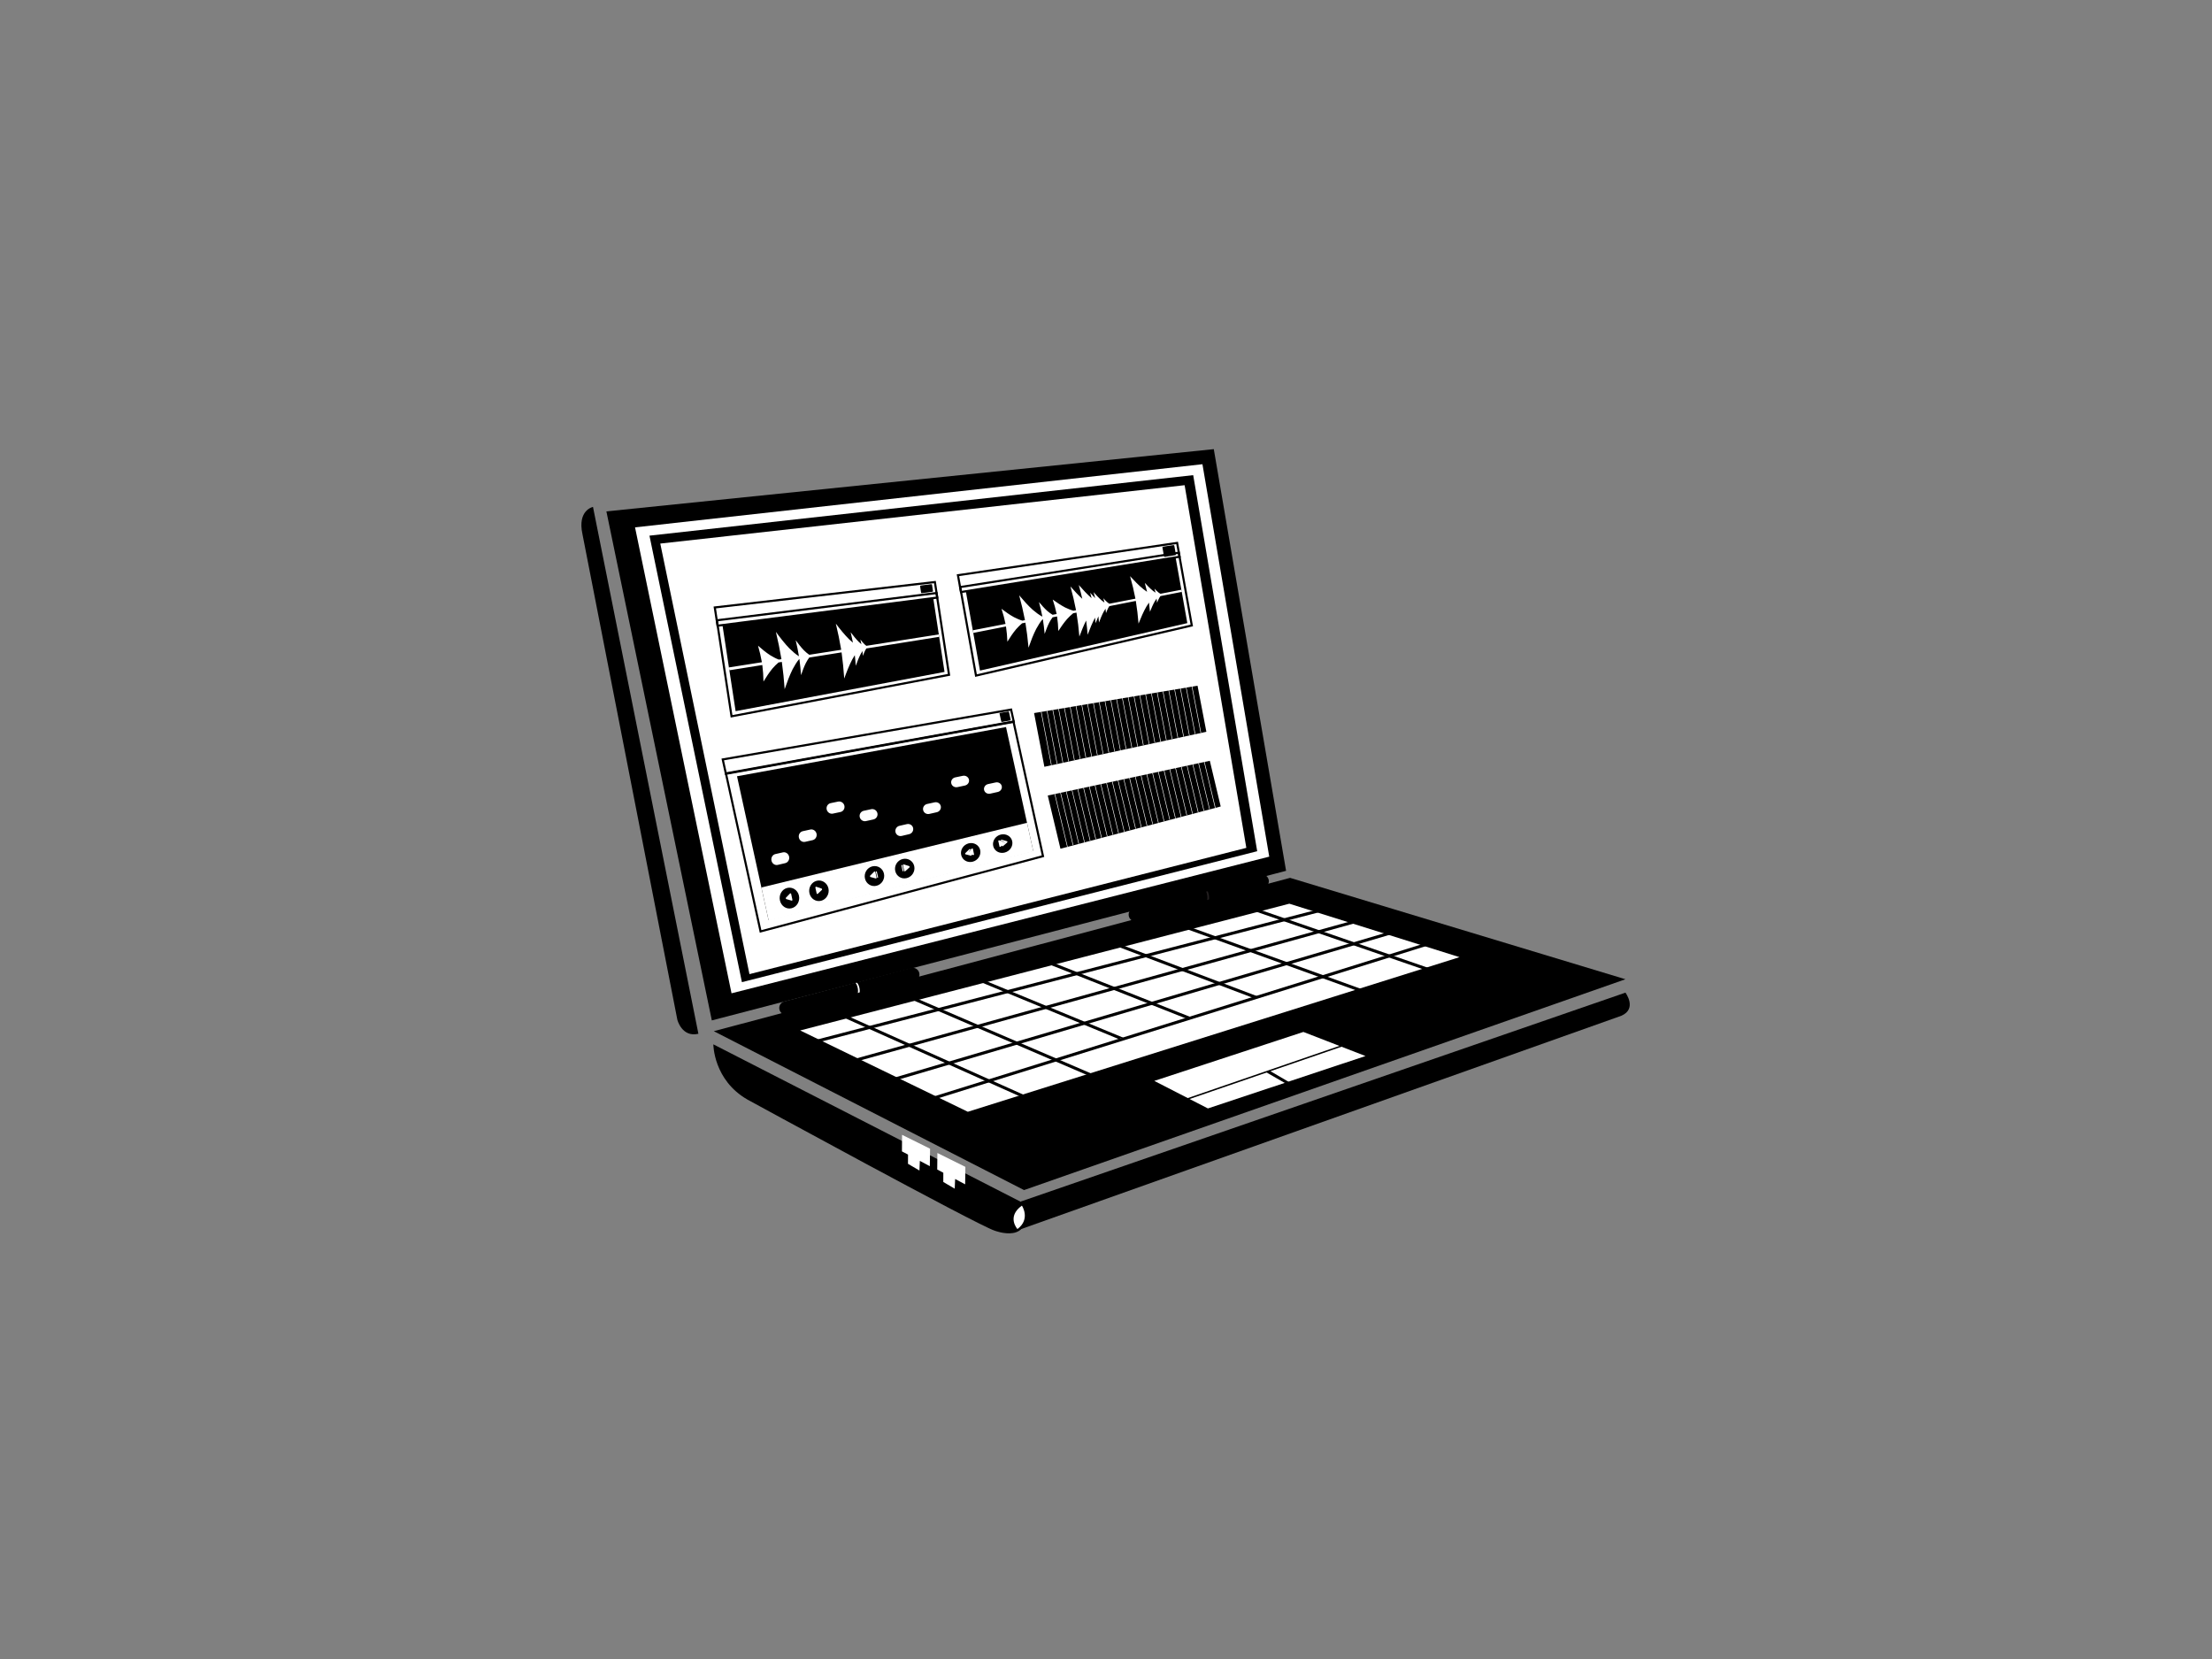 <?xml version="1.0" encoding="utf-8"?>
<!-- Generator: Adobe Illustrator 17.0.0, SVG Export Plug-In . SVG Version: 6.00 Build 0)  -->
<!DOCTYPE svg PUBLIC "-//W3C//DTD SVG 1.1//EN" "http://www.w3.org/Graphics/SVG/1.1/DTD/svg11.dtd">
<svg version="1.1" id="Layer_1" xmlns="http://www.w3.org/2000/svg" xmlns:xlink="http://www.w3.org/1999/xlink" x="0px" y="0px"
	 width="800px" height="600px" viewBox="0 0 800 600" enable-background="new 0 0 800 600" xml:space="preserve">
<rect x="0" y="0" width="800" height="600" fill="#808080" stroke="none"/>
<g>
	<g>
		<path d="M332.457,351.839c0.34,1.312-0.431,2.655-1.736,2.991l-45.813,12.103c-1.312,0.34-2.658-0.441-3.001-1.75l0,0
			c-0.353-1.306,0.427-2.651,1.747-2.985l45.816-12.097C330.768,349.753,332.12,350.53,332.457,351.839L332.457,351.839z"/>
		<path fill="#FFFFFF" d="M310.262,357.6c-0.172-1.194-0.663-2.147-1.241-2.473c0.054-0.013,0.104-0.041,0.131-0.041
			c0.75-0.114,1.531,1.057,1.73,2.584c0.205,1.528-0.215,2.857-0.966,2.951c-0.162,0.027-0.316-0.02-0.481-0.114
			C310.087,360.282,310.46,359.037,310.262,357.6z"/>
	</g>
	<g>
		<path d="M458.815,318.076c0.347,1.309-0.431,2.648-1.74,2.988l-45.809,12.097c-1.313,0.34-2.655-0.434-2.998-1.74l0,0
			c-0.35-1.312,0.424-2.658,1.74-2.995l45.813-12.097C457.129,315.986,458.465,316.767,458.815,318.076L458.815,318.076z"/>
		<path fill="#231F20" d="M436.62,323.83c-0.168-1.191-0.666-2.15-1.242-2.473c0.054-0.01,0.094-0.037,0.135-0.044
			c0.744-0.101,1.514,1.06,1.726,2.581c0.218,1.548-0.215,2.86-0.966,2.961c-0.162,0.03-0.33-0.02-0.488-0.111
			C436.452,326.515,436.815,325.273,436.62,323.83z"/>
	</g>
	<path d="M587.865,359.003c0,0,4.351,5.811-1.47,8.355l-219.663,78.068l2.537-10.905L587.865,359.003z"/>
	<polygon points="466.581,317.487 587.865,354.158 370.362,430.406 258.157,372.944 	"/>
	<polygon fill="#FFFFFF" points="466.308,326.835 527.852,346.166 350.031,402.09 289.393,372.678 	"/>
	<polygon points="465.127,314.943 438.985,162.44 219.309,184.951 257.44,369.044 	"/>
	<polygon fill="#FFFFFF" points="459.037,309.818 434.88,167.891 229.67,190.725 264.567,359.242 	"/>
	<polygon fill="#FFFFFF" points="450.752,306.312 428.437,175.153 238.799,196.254 271.051,351.974 	"/>
	<path d="M257.989,377.698c0,0,0,12.898,12.336,19.977c0,0,82.786,45.211,89.321,47.381c0,0,14.348,5.626,10.717-9.802
		L257.989,377.698z"/>
	<path d="M214.464,183.333c0,0-5.717,1.134-3.806,9.869l34.312,175.603c0,0,1.639,6.491,7.618,5.074L214.464,183.333z"/>
	<polygon fill="#FFFFFF" points="417.467,390.922 471.389,373.216 493.853,381.928 436.859,400.879 	"/>
	<polygon points="467.116,391.881 465.693,392.258 457.748,387.689 459.097,387.187 	"/>
	<polygon points="487.043,377.924 426.394,398.793 426.216,398.288 486.874,377.419 	"/>
	<g>
		<g>
			<polygon points="292.704,376.685 480.057,328.033 480.33,329.083 292.98,377.745 292.704,376.685 			"/>
		</g>
		<g>
			<polygon points="306.621,383.644 495.559,331.239 495.832,332.289 306.904,384.69 306.621,383.644 			"/>
		</g>
		<g>
			<polygon points="320.528,390.606 511.031,334.45 511.334,335.503 320.838,391.659 320.528,390.606 			"/>
		</g>
		<g>
			<polygon points="334.432,397.575 526.516,337.663 526.836,338.703 334.768,398.611 334.432,397.575 			"/>
		</g>
	</g>
	<g>
		<g>
			<polygon points="303.576,367.311 304.017,366.315 369.975,395.831 369.534,396.828 303.576,367.311 			"/>
		</g>
		<g>
			<polygon points="328.291,360.908 328.732,359.911 395.087,388.432 394.646,389.438 328.291,360.908 			"/>
		</g>
		<g>
			<path d="M406.296,375.309l-52.849-21.804l-0.414,1.003l51.577,21.28C405.108,375.555,405.69,375.4,406.296,375.309z"/>
		</g>
		<g>
			<path d="M430.849,367.927l-52.691-20.832l-0.407,1.016l51.678,20.425C429.873,368.304,430.338,368.098,430.849,367.927z"/>
		</g>
		<g>
			<path d="M455.44,360.574l-52.569-19.887l-0.387,1.016l50.776,19.217C453.929,360.672,454.669,360.557,455.44,360.574z"/>
		</g>
		<g>
			<polygon points="427.215,335.304 427.595,334.284 495.512,358.835 495.132,359.865 427.215,335.304 			"/>
		</g>
		<g>
			<polygon points="451.943,328.911 452.31,327.875 520.611,351.442 520.251,352.475 451.943,328.911 			"/>
		</g>
	</g>
	<polygon fill="#FFFFFF" points="349.14,422.014 339.022,416.997 338.961,422.969 341.165,424.14 341.152,427.472 345.284,429.904 
		345.438,426.405 349.059,428.323 	"/>
	<polygon fill="#FFFFFF" points="336.377,415.445 326.245,410.429 326.198,416.411 328.402,417.572 328.385,420.91 332.527,423.336 
		332.679,419.847 336.283,421.761 	"/>
	<path d="M431.536,171.845l-196.65,21.882l33.437,161.484l186.361-47.358L431.536,171.845z M238.799,196.59l189.638-21.111
		l22.316,131.16l-179.701,45.668L238.799,196.59z"/>
	<path fill="#FFFFFF" d="M369.585,436.025c0,0,3.237,4.852-1.615,8.479C367.97,444.505,363.932,440.07,369.585,436.025z"/>
	<g>
		<g>
			<path d="M343.157,243.685l-26.216,5l-52.439,10.014l0.448,0.31l-2.651-17.359l-2.655-17.363l-0.33,0.438l79.441-9.869
				l-0.427-0.323l4.522,29.584L343.157,243.685z M338.658,214.098l-79.438,9.866l-0.39,0.05l0.06,0.383l2.652,17.366l2.655,17.363
				l0.067,0.387l0.38-0.071l52.442-10.007l26.219-5.003l0.357-0.074l-0.054-0.357l-4.529-29.584l-0.051-0.367L338.658,214.098z"/>
		</g>
		<g>
			<path d="M338.927,215.747l-64.343,8.237l-15.115,1.928l0.421,0.323l-0.279-1.82l-0.723-4.775l-0.333,0.434l79.61-9.186
				l-0.424-0.323l0.602,3.954l0.259,1.663L338.927,215.747z M338.073,210.127l-79.61,9.186l-0.394,0.054l0.061,0.387l0.727,4.768
				l0.279,1.824l0.061,0.37l0.37-0.044l15.115-1.938l64.343-8.231l0.387-0.05l-0.061-0.387l-0.256-1.663l-0.602-3.954l-0.054-0.36
				L338.073,210.127z"/>
		</g>
		<path d="M341.602,243.009c-25.186,4.734-50.369,9.459-75.558,14.193c-1.588-10.408-3.18-20.819-4.772-31.229
			c25.418-3.244,50.827-6.491,76.238-9.735C338.88,225.162,340.247,234.085,341.602,243.009z"/>
		<path fill="#FFFFFF" d="M339.53,229.445c-8.742,1.38-17.477,2.749-26.212,4.122c-0.235-0.172-0.471-0.38-0.707-0.596
			c-0.504-0.505-0.972-1.09-1.44-1.692c0.138,0.569,0.263,1.137,0.374,1.713c-0.326-0.269-0.639-0.559-0.959-0.855
			c-1.033-1.033-1.989-2.234-2.938-3.476c0.306,1.255,0.572,2.504,0.818,3.769c-0.448-0.377-0.895-0.777-1.339-1.191
			c-1.696-1.676-3.271-3.644-4.832-5.683c0.76,3.139,1.4,6.248,1.938,9.445c-4.62,0.723-6.935,1.09-11.551,1.813
			c-0.676-0.441-1.306-1.013-1.945-1.638c-1.04-1.077-2.005-2.332-2.961-3.624c0.468,1.925,0.851,3.836,1.178,5.794
			c-1.201-0.73-2.325-1.743-3.462-2.85c-1.709-1.76-3.298-3.826-4.872-5.959c0.784,3.274,1.443,6.528,2.002,9.862
			c-0.387,0.057-0.579,0.091-0.956,0.148c-1.056-0.387-2.032-0.932-3.015-1.518c-1.602-1.016-3.055-2.231-4.499-3.503
			c0.579,1.982,1.036,3.957,1.4,5.98c-4.772,0.75-7.15,1.127-11.918,1.874c0.064,0.421,0.094,0.619,0.158,1.03
			c4.761-0.757,7.143-1.137,11.912-1.894c0.253,1.988,0.394,3.964,0.424,5.979c1.006-1.649,2.032-3.257,3.247-4.724
			c0.696-0.784,1.4-1.534,2.194-2.187c0.474-0.078,0.717-0.118,1.195-0.195c0.458,3.297,0.797,6.548,1.023,9.862
			c0.868-2.514,1.763-4.97,2.864-7.181c0.73-1.352,1.471-2.628,2.365-3.671c0.04-0.007,0.061-0.01,0.101-0.02
			c0.259,1.942,0.464,3.849,0.592,5.798c0.525-1.531,1.067-3.018,1.733-4.368c0.387-0.727,0.781-1.41,1.238-1.999
			c4.674-0.744,7.016-1.117,11.693-1.868c0.434,3.163,0.75,6.282,0.959,9.459c0.878-2.423,1.79-4.782,2.907-6.905
			c0.303-0.532,0.606-1.053,0.915-1.548c0.148,1.282,0.269,2.55,0.35,3.839c0.532-1.474,1.087-2.914,1.76-4.21
			c0.215-0.387,0.438-0.76,0.66-1.117c0.067,0.579,0.117,1.164,0.155,1.75c0.269-0.724,0.535-1.427,0.875-2.056
			c0.118-0.225,0.246-0.434,0.374-0.629c8.782-1.403,17.568-2.8,26.344-4.203C339.614,229.977,339.587,229.798,339.53,229.445z"/>
		<path d="M337.427,213.798c0.017,0.101-0.104,0.198-0.273,0.229c-1.481,0.202-2.224,0.296-3.701,0.494
			c-0.165,0.024-0.313-0.04-0.326-0.141c-0.145-0.959-0.219-1.437-0.363-2.392c-0.017-0.101,0.104-0.212,0.273-0.232
			c1.484-0.185,2.224-0.289,3.705-0.471c0.168-0.02,0.313,0.044,0.33,0.148C337.215,212.375,337.285,212.846,337.427,213.798z"/>
	</g>
	<g>
		<g>
			<path d="M430.943,225.834l-78.045,18.133l0.458,0.306l-5.707-32.017l-0.32,0.437l79.061-12.433l-0.434-0.306l4.701,26.317
				L430.943,225.834z M426.276,199.515l-79.068,12.43l-0.384,0.064l0.071,0.38l5.714,32.02l0.064,0.39l0.4-0.088l78.045-18.133
				l0.353-0.081l-0.067-0.36l-4.697-26.317l-0.064-0.367L426.276,199.515z"/>
		</g>
		<g>
			<path d="M426.552,200.978l-79.068,12.766l0.434,0.31l-1.09-6.087l-0.32,0.448l79.263-11.686l-0.427-0.31l0.892,5.004
				L426.552,200.978z M425.667,195.981l-79.26,11.679l-0.393,0.054l0.067,0.39l1.09,6.081l0.057,0.37l0.377-0.057l79.065-12.766
				l0.384-0.057l-0.064-0.387l-0.895-4.997l-0.071-0.367L425.667,195.981z"/>
		</g>
		<polygon points="429.409,225.357 354.423,242.528 349.291,213.758 425.156,201.523 		"/>
		<path fill="#FFFFFF" d="M427.259,213.287h-0.007l-7.571,1.467c-0.236-0.138-0.468-0.306-0.7-0.481
			c-0.504-0.411-0.976-0.889-1.44-1.393c0.141,0.494,0.266,0.979,0.377,1.47c-0.319-0.215-0.643-0.451-0.959-0.69
			c-1.03-0.841-1.978-1.83-2.924-2.86c0.296,1.084,0.569,2.147,0.818,3.237c-0.448-0.303-0.888-0.629-1.326-0.959
			c-1.696-1.373-3.267-3.008-4.825-4.701c0.771,2.695,1.41,5.38,1.942,8.136l-9.438,1.837c-0.246-0.151-0.474-0.326-0.71-0.515
			c-0.508-0.434-0.979-0.942-1.45-1.47c0.141,0.518,0.276,1.023,0.39,1.544c-0.326-0.232-0.646-0.474-0.972-0.734
			c-1.033-0.892-1.992-1.938-2.955-3.021c0.209,0.72,0.394,1.454,0.572,2.177c-0.616-0.619-1.215-1.282-1.804-1.948
			c0.178,0.646,0.347,1.292,0.508,1.945c-1.618-1.417-3.129-3.055-4.63-4.758c0.461,1.666,0.888,3.324,1.269,5
			c-1.484-1.349-2.891-2.89-4.284-4.482c0.794,2.853,1.464,5.687,2.026,8.601l-0.945,0.182c-1.046-0.279-2.019-0.717-3.001-1.174
			c-1.588-0.828-3.052-1.827-4.492-2.864c0.589,1.726,1.053,3.442,1.423,5.222l-1.46,0.283c-0.666-0.367-1.306-0.875-1.945-1.406
			c-1.05-0.949-2.022-2.059-2.988-3.2c0.478,1.75,0.882,3.493,1.231,5.276c-1.205-0.616-2.332-1.497-3.476-2.46
			c-1.723-1.541-3.328-3.372-4.92-5.263c0.818,2.981,1.511,5.949,2.1,8.998l-0.39,0.078l-0.559,0.104
			c-1.053-0.303-2.029-0.76-3.012-1.255c-1.608-0.871-3.076-1.928-4.522-3.025c0.592,1.803,1.077,3.604,1.454,5.464l-11.838,2.302
			l0.172,0.949l11.831-2.332c0.273,1.827,0.438,3.651,0.505,5.508c0.969-1.571,1.975-3.109,3.166-4.522
			c0.687-0.76,1.38-1.491,2.16-2.133l0.801-0.151l0.387-0.078c0.495,3.011,0.865,6.003,1.13,9.048
			c0.838-2.369,1.699-4.677,2.773-6.773c0.71-1.279,1.433-2.497,2.312-3.5l0.098-0.02c0.279,1.763,0.498,3.516,0.653,5.303
			c0.505-1.433,1.033-2.83,1.682-4.108c0.374-0.676,0.754-1.326,1.198-1.891l1.608-0.313c0.259,1.75,0.411,3.489,0.454,5.269
			c0.989-1.507,2.002-2.992,3.203-4.357c0.69-0.734,1.383-1.434,2.17-2.056l1.191-0.239c0.468,2.887,0.818,5.737,1.053,8.658
			c0.757-2.012,1.528-3.974,2.446-5.794c0.225,1.702,0.407,3.408,0.545,5.142c0.811-2.154,1.655-4.257,2.678-6.181
			c0.074,0.666,0.145,1.329,0.195,2.002c0.323-0.848,0.649-1.689,1.009-2.497c0.088,0.744,0.158,1.491,0.226,2.241
			c0.515-1.373,1.05-2.709,1.712-3.934c0.209-0.363,0.424-0.707,0.643-1.046c0.074,0.521,0.131,1.053,0.172,1.585
			c0.259-0.666,0.525-1.326,0.845-1.925c0.128-0.202,0.249-0.4,0.374-0.592l9.569-1.881c0.444,2.729,0.764,5.438,0.983,8.2
			c0.865-2.164,1.763-4.277,2.87-6.201c0.296-0.478,0.595-0.949,0.912-1.4c0.138,1.107,0.259,2.207,0.347,3.328
			c0.528-1.309,1.073-2.601,1.74-3.769c0.215-0.353,0.434-0.689,0.66-1.006c0.064,0.498,0.114,0.999,0.155,1.507
			c0.263-0.633,0.532-1.269,0.861-1.841c0.125-0.195,0.242-0.387,0.374-0.565l7.709-1.517l0.098-0.017L427.259,213.287z"/>
		<path d="M425.27,200.504c0.02,0.141-0.091,0.273-0.262,0.293l-3.685,0.592c-0.172,0.027-0.319-0.064-0.35-0.198l-0.569-3.197
			c-0.023-0.138,0.094-0.269,0.259-0.293l3.698-0.549c0.168-0.023,0.316,0.067,0.347,0.202L425.27,200.504z"/>
	</g>
	<g>
		<g>
			<path fill="#FFFFFF" d="M437.835,265.032l-23.716,5.202l-37.818,8.277l0.458,0.296l-2.049-10.714l-2.18-11.39l-0.309,0.441
				l37.289-6.117l24.856-4.081l-0.431-0.303l0.383,2.012l3.22,16.824L437.835,265.032z M434.244,246.199l-24.853,4.078l-37.3,6.12
				l-0.384,0.061l0.074,0.387l2.18,11.39l2.049,10.717l0.074,0.38l0.38-0.078l37.818-8.277L438,265.779l0.36-0.084l-0.074-0.363
				l-3.22-16.824l-0.38-2.002l-0.074-0.363L434.244,246.199z"/>
		</g>
		<path d="M436.3,264.662c-19.533,4.226-39.063,8.439-58.589,12.652c-1.245-6.471-2.48-12.948-3.722-19.422
			c19.711-3.304,39.406-6.602,59.118-9.899C434.167,253.548,435.237,259.107,436.3,264.662z"/>
		<g>
			<path fill="#FFFFFF" d="M380.15,276.742c-1.228-6.44-2.463-12.874-3.695-19.314c0.078-0.013,0.118-0.02,0.199-0.04
				c1.231,6.44,2.463,12.874,3.691,19.318C380.268,276.718,380.228,276.725,380.15,276.742L380.15,276.742z"/>
		</g>
		<g>
			<path fill="#FFFFFF" d="M382.233,276.294c-1.231-6.407-2.456-12.82-3.674-19.217c0.071-0.013,0.118-0.02,0.195-0.034
				c1.221,6.403,2.456,12.8,3.674,19.21C382.351,276.264,382.307,276.274,382.233,276.294L382.233,276.294z"/>
		</g>
		<g>
			<path fill="#FFFFFF" d="M384.309,275.843c-1.218-6.373-2.443-12.743-3.661-19.119c0.081-0.017,0.125-0.017,0.199-0.034
				c1.221,6.37,2.44,12.743,3.664,19.113C384.427,275.816,384.387,275.827,384.309,275.843L384.309,275.843z"/>
		</g>
		<g>
			<path fill="#FFFFFF" d="M386.392,275.392c-1.218-6.333-2.429-12.682-3.644-19.025c0.081-0.01,0.118-0.02,0.198-0.03
				c1.215,6.339,2.433,12.675,3.644,19.018C386.51,275.365,386.463,275.379,386.392,275.392L386.392,275.392z"/>
		</g>
		<g>
			<path fill="#FFFFFF" d="M388.469,274.952c-1.208-6.316-2.416-12.622-3.624-18.928c0.081-0.017,0.121-0.027,0.198-0.037
				c1.208,6.309,2.416,12.612,3.621,18.914C388.583,274.918,388.546,274.928,388.469,274.952L388.469,274.952z"/>
		</g>
		<g>
			<path fill="#FFFFFF" d="M390.551,274.501c-1.205-6.279-2.403-12.551-3.607-18.83c0.084-0.013,0.118-0.02,0.202-0.037
				c1.201,6.276,2.403,12.551,3.597,18.823C390.669,274.471,390.629,274.484,390.551,274.501L390.551,274.501z"/>
		</g>
		<g>
			<path fill="#FFFFFF" d="M392.624,274.05c-1.195-6.245-2.389-12.487-3.58-18.729c0.077-0.017,0.117-0.027,0.202-0.033
				c1.194,6.235,2.382,12.477,3.58,18.722C392.745,274.023,392.702,274.033,392.624,274.05L392.624,274.05z"/>
		</g>
		<g>
			<path fill="#FFFFFF" d="M394.707,273.602c-1.191-6.211-2.379-12.416-3.567-18.638c0.077-0.007,0.114-0.013,0.195-0.03
				c1.188,6.208,2.379,12.413,3.567,18.628C394.821,273.572,394.784,273.585,394.707,273.602L394.707,273.602z"/>
		</g>
		<g>
			<path fill="#FFFFFF" d="M396.786,273.151c-1.184-6.174-2.362-12.362-3.547-18.534c0.078-0.017,0.118-0.023,0.195-0.033
				c1.181,6.178,2.365,12.356,3.543,18.524C396.901,273.124,396.864,273.135,396.786,273.151L396.786,273.151z"/>
		</g>
		<g>
			<path fill="#FFFFFF" d="M398.866,272.704c-1.178-6.148-2.352-12.292-3.527-18.436c0.078-0.017,0.118-0.02,0.195-0.034
				c1.171,6.141,2.349,12.282,3.526,18.426C398.987,272.674,398.943,272.687,398.866,272.704L398.866,272.704z"/>
		</g>
		<g>
			<path fill="#FFFFFF" d="M400.942,272.256c-1.171-6.117-2.342-12.228-3.51-18.339c0.078-0.013,0.118-0.02,0.199-0.037
				c1.167,6.111,2.339,12.221,3.506,18.328C401.063,272.226,401.023,272.236,400.942,272.256L400.942,272.256z"/>
		</g>
		<g>
			<path fill="#FFFFFF" d="M403.028,271.809c-1.171-6.081-2.335-12.168-3.496-18.248c0.081-0.013,0.118-0.02,0.195-0.03
				c1.171,6.07,2.325,12.151,3.489,18.231C403.139,271.779,403.102,271.789,403.028,271.809L403.028,271.809z"/>
		</g>
		<g>
			<path fill="#FFFFFF" d="M405.104,271.358c-1.161-6.05-2.319-12.093-3.476-18.147c0.084-0.01,0.114-0.02,0.202-0.03
				c1.154,6.044,2.308,12.087,3.466,18.133C405.222,271.328,405.182,271.341,405.104,271.358L405.104,271.358z"/>
		</g>
		<g>
			<path fill="#FFFFFF" d="M407.18,270.911c-1.154-6.016-2.301-12.033-3.449-18.053c0.071-0.01,0.114-0.02,0.195-0.03
				c1.154,6.013,2.298,12.026,3.449,18.036C407.305,270.88,407.265,270.894,407.18,270.911L407.18,270.911z"/>
		</g>
		<g>
			<path fill="#FFFFFF" d="M409.257,270.463c-1.144-5.983-2.285-11.972-3.432-17.955c0.077-0.01,0.118-0.02,0.195-0.03
				c1.151,5.98,2.292,11.962,3.436,17.938C409.381,270.433,409.337,270.443,409.257,270.463L409.257,270.463z"/>
		</g>
		<g>
			<path fill="#FFFFFF" d="M411.34,270.009c-1.141-5.949-2.278-11.898-3.419-17.85c0.084-0.01,0.118-0.02,0.195-0.03
				c1.141,5.949,2.281,11.892,3.422,17.84C411.457,269.982,411.42,269.995,411.34,270.009L411.34,270.009z"/>
		</g>
		<g>
			<path fill="#FFFFFF" d="M413.412,269.561c-1.127-5.919-2.258-11.838-3.392-17.757c0.077-0.01,0.118-0.017,0.198-0.03
				c1.127,5.912,2.268,11.834,3.402,17.743C413.54,269.534,413.5,269.541,413.412,269.561L413.412,269.561z"/>
		</g>
		<g>
			<path fill="#FFFFFF" d="M415.495,269.11c-1.124-5.879-2.244-11.764-3.378-17.655c0.081-0.007,0.121-0.013,0.198-0.027
				c1.131,5.882,2.258,11.76,3.378,17.642C415.616,269.087,415.579,269.09,415.495,269.11L415.495,269.11z"/>
		</g>
		<g>
			<path fill="#FFFFFF" d="M417.575,268.663c-1.117-5.851-2.241-11.703-3.361-17.558c0.081-0.013,0.117-0.02,0.198-0.03
				c1.121,5.848,2.241,11.697,3.362,17.551C417.699,268.636,417.656,268.643,417.575,268.663L417.575,268.663z"/>
		</g>
		<g>
			<path fill="#FFFFFF" d="M419.651,268.215c-1.104-5.815-2.221-11.639-3.335-17.46c0.078-0.013,0.114-0.023,0.195-0.04
				c1.114,5.825,2.231,11.642,3.345,17.46C419.775,268.185,419.738,268.202,419.651,268.215L419.651,268.215z"/>
		</g>
		<g>
			<path fill="#FFFFFF" d="M421.734,267.767c-1.107-5.791-2.218-11.578-3.321-17.363c0.078-0.01,0.121-0.02,0.198-0.034
				c1.111,5.788,2.211,11.568,3.321,17.353C421.852,267.741,421.811,267.747,421.734,267.767L421.734,267.767z"/>
		</g>
		<g>
			<path fill="#FFFFFF" d="M423.813,267.317c-1.1-5.754-2.204-11.508-3.308-17.265c0.088-0.01,0.121-0.02,0.198-0.03
				c1.107,5.75,2.204,11.498,3.308,17.258C423.928,267.293,423.894,267.3,423.813,267.317L423.813,267.317z"/>
		</g>
		<g>
			<path fill="#FFFFFF" d="M425.889,266.869c-1.09-5.72-2.187-11.444-3.281-17.171c0.081-0.01,0.118-0.02,0.195-0.027
				c1.094,5.72,2.191,11.437,3.287,17.158C426.014,266.846,425.973,266.852,425.889,266.869L425.889,266.869z"/>
		</g>
		<g>
			<path fill="#FFFFFF" d="M427.969,266.418c-1.087-5.686-2.177-11.38-3.26-17.07c0.077-0.01,0.111-0.017,0.199-0.03
				c1.08,5.683,2.17,11.37,3.264,17.06C428.087,266.398,428.053,266.408,427.969,266.418L427.969,266.418z"/>
		</g>
		<g>
			<path fill="#FFFFFF" d="M430.055,265.967c-1.09-5.653-2.17-11.309-3.257-16.963c0.084-0.023,0.124-0.03,0.202-0.044
				c1.08,5.66,2.164,11.316,3.251,16.973C430.166,265.947,430.129,265.961,430.055,265.967L430.055,265.967z"/>
		</g>
		<g>
			<path fill="#FFFFFF" d="M432.131,265.523c-1.083-5.623-2.15-11.249-3.23-16.878c0.081-0.01,0.115-0.01,0.195-0.033
				c1.077,5.626,2.157,11.252,3.234,16.872C432.242,265.496,432.212,265.506,432.131,265.523L432.131,265.523z"/>
		</g>
		<g>
			<path fill="#FFFFFF" d="M434.207,265.076c-1.07-5.596-2.144-11.185-3.207-16.781c0.078-0.007,0.118-0.017,0.198-0.03
				c1.07,5.586,2.14,11.178,3.207,16.767C434.328,265.049,434.288,265.055,434.207,265.076L434.207,265.076z"/>
		</g>
	</g>
	<g>
		<g>
			<path fill="#FFFFFF" d="M443.033,291.968l-31.721,8.469l-29.137,7.773l0.468,0.276l-5.222-21.895l-0.293,0.461l30.812-6.501
				l30.819-6.494l-0.451-0.279l4.452,18.648L443.033,291.968z M438.602,273.313l-30.819,6.494l-30.812,6.494l-0.377,0.087
				l0.084,0.38l5.226,21.892l0.094,0.387l0.374-0.107l29.137-7.77l31.721-8.466l0.363-0.094l-0.091-0.36l-4.452-18.655l-0.084-0.36
				L438.602,273.313z"/>
		</g>
		<path d="M441.486,291.672c-19.321,5.095-38.639,10.186-57.957,15.28c-1.534-6.413-3.066-12.827-4.593-19.237
			c19.54-4.186,39.069-8.375,58.613-12.561C438.861,280.662,440.17,286.16,441.486,291.672z"/>
		<g>
			<path fill="#FFFFFF" d="M385.945,306.265c-1.528-6.373-3.049-12.75-4.566-19.126c0.074-0.02,0.114-0.03,0.192-0.044
				c1.524,6.37,3.042,12.746,4.563,19.119C386.056,306.231,386.022,306.248,385.945,306.265L385.945,306.265z"/>
		</g>
		<g>
			<path fill="#FFFFFF" d="M387.998,305.724c-1.514-6.346-3.032-12.686-4.539-19.029c0.077-0.017,0.114-0.027,0.195-0.047
				c1.507,6.343,3.025,12.682,4.539,19.019C388.112,305.69,388.082,305.703,387.998,305.724L387.998,305.724z"/>
		</g>
		<g>
			<path fill="#FFFFFF" d="M390.057,305.182c-1.511-6.312-3.015-12.628-4.519-18.931c0.077-0.02,0.121-0.03,0.188-0.047
				c1.514,6.309,3.018,12.618,4.519,18.928C390.175,305.152,390.137,305.162,390.057,305.182L390.057,305.182z"/>
		</g>
		<g>
			<path fill="#FFFFFF" d="M392.113,304.637c-1.504-6.279-2.998-12.558-4.492-18.837c0.077-0.013,0.118-0.02,0.188-0.04
				c1.501,6.279,3.001,12.555,4.499,18.83C392.227,304.61,392.19,304.62,392.113,304.637L392.113,304.637z"/>
		</g>
		<g>
			<path fill="#FFFFFF" d="M394.172,304.098c-1.494-6.249-2.981-12.497-4.475-18.743c0.074-0.017,0.121-0.023,0.198-0.04
				c1.487,6.242,2.978,12.49,4.469,18.729C394.287,304.068,394.249,304.071,394.172,304.098L394.172,304.098z"/>
		</g>
		<g>
			<path fill="#FFFFFF" d="M396.225,303.56c-1.481-6.218-2.961-12.433-4.449-18.645c0.078-0.023,0.118-0.03,0.195-0.047
				c1.484,6.205,2.968,12.43,4.448,18.635C396.342,303.526,396.302,303.533,396.225,303.56L396.225,303.56z"/>
		</g>
		<g>
			<path fill="#FFFFFF" d="M398.28,303.015c-1.474-6.181-2.951-12.369-4.421-18.547c0.078-0.023,0.114-0.03,0.195-0.047
				c1.47,6.181,2.947,12.359,4.425,18.54C398.402,302.988,398.358,302.988,398.28,303.015L398.28,303.015z"/>
		</g>
		<g>
			<path fill="#FFFFFF" d="M400.34,302.473c-1.467-6.148-2.934-12.305-4.408-18.453c0.084-0.013,0.121-0.023,0.195-0.047
				c1.474,6.154,2.941,12.302,4.405,18.443C400.454,302.436,400.417,302.453,400.34,302.473L400.34,302.473z"/>
		</g>
		<g>
			<path fill="#FFFFFF" d="M402.396,301.928c-1.457-6.111-2.921-12.238-4.381-18.355c0.077-0.013,0.121-0.024,0.198-0.041
				c1.457,6.117,2.917,12.228,4.374,18.349C402.513,301.901,402.476,301.911,402.396,301.928L402.396,301.928z"/>
		</g>
		<g>
			<path fill="#FFFFFF" d="M404.452,301.383c-1.45-6.084-2.904-12.167-4.357-18.251c0.081-0.02,0.121-0.03,0.198-0.047
				c1.45,6.087,2.901,12.171,4.354,18.254C404.569,301.359,404.529,301.369,404.452,301.383L404.452,301.383z"/>
		</g>
		<g>
			<path fill="#FFFFFF" d="M406.511,300.845c-1.443-6.054-2.891-12.107-4.337-18.161c0.078-0.02,0.121-0.027,0.202-0.04
				c1.44,6.047,2.887,12.1,4.33,18.154C406.629,300.814,406.589,300.828,406.511,300.845L406.511,300.845z"/>
		</g>
		<g>
			<path fill="#FFFFFF" d="M408.564,300.303c-1.433-6.023-2.87-12.043-4.31-18.063c0.081-0.017,0.118-0.027,0.198-0.05
				c1.437,6.026,2.874,12.05,4.307,18.063C408.681,300.272,408.651,300.286,408.564,300.303L408.564,300.303z"/>
		</g>
		<g>
			<path fill="#FFFFFF" d="M410.623,299.757c-1.427-5.993-2.857-11.979-4.287-17.965c0.081-0.013,0.118-0.027,0.195-0.041
				c1.426,5.983,2.86,11.969,4.287,17.962C410.737,299.727,410.704,299.741,410.623,299.757L410.623,299.757z"/>
		</g>
		<g>
			<path fill="#FFFFFF" d="M412.676,299.219c-1.417-5.956-2.837-11.918-4.267-17.871c0.088-0.02,0.118-0.027,0.205-0.044
				c1.42,5.956,2.84,11.908,4.263,17.864C412.8,299.189,412.76,299.195,412.676,299.219L412.676,299.219z"/>
		</g>
		<g>
			<path fill="#FFFFFF" d="M414.738,298.681c-1.413-5.929-2.826-11.854-4.24-17.78c0.074-0.017,0.111-0.024,0.195-0.04
				c1.41,5.922,2.826,11.841,4.239,17.766C414.856,298.647,414.816,298.654,414.738,298.681L414.738,298.681z"/>
		</g>
		<g>
			<path fill="#FFFFFF" d="M416.798,298.136c-1.413-5.895-2.82-11.787-4.223-17.682c0.081-0.013,0.118-0.023,0.195-0.04
				c1.403,5.889,2.816,11.774,4.22,17.672C416.912,298.102,416.871,298.116,416.798,298.136L416.798,298.136z"/>
		</g>
		<g>
			<path fill="#FFFFFF" d="M418.85,297.594c-1.4-5.862-2.793-11.723-4.196-17.581c0.077-0.017,0.118-0.03,0.199-0.041
				c1.396,5.852,2.793,11.713,4.189,17.565C418.965,297.564,418.924,297.574,418.85,297.594L418.85,297.594z"/>
		</g>
		<g>
			<path fill="#FFFFFF" d="M420.906,297.052c-1.393-5.831-2.783-11.659-4.176-17.484c0.084-0.02,0.125-0.03,0.202-0.044
				c1.39,5.828,2.78,11.646,4.169,17.474C421.027,297.025,420.983,297.035,420.906,297.052L420.906,297.052z"/>
		</g>
		<g>
			<path fill="#FFFFFF" d="M422.962,296.507c-1.383-5.798-2.766-11.585-4.145-17.386c0.078-0.017,0.114-0.024,0.195-0.044
				c1.383,5.794,2.766,11.589,4.146,17.386C423.08,296.473,423.043,296.487,422.962,296.507L422.962,296.507z"/>
		</g>
		<g>
			<path fill="#FFFFFF" d="M425.021,295.965c-1.38-5.76-2.749-11.528-4.129-17.288c0.078-0.02,0.121-0.024,0.202-0.047
				c1.37,5.761,2.742,11.525,4.122,17.289C425.139,295.935,425.102,295.945,425.021,295.965L425.021,295.965z"/>
		</g>
		<g>
			<path fill="#FFFFFF" d="M427.074,295.427c-1.363-5.737-2.732-11.467-4.099-17.198c0.078-0.017,0.114-0.027,0.195-0.044
				c1.366,5.73,2.736,11.461,4.098,17.191C427.195,295.393,427.161,295.407,427.074,295.427L427.074,295.427z"/>
		</g>
		<g>
			<path fill="#FFFFFF" d="M429.136,294.885c-1.366-5.7-2.722-11.404-4.085-17.104c0.077-0.017,0.124-0.023,0.195-0.04
				c1.359,5.7,2.722,11.393,4.082,17.093C429.251,294.848,429.217,294.862,429.136,294.885L429.136,294.885z"/>
		</g>
		<g>
			<path fill="#FFFFFF" d="M431.189,294.343c-1.353-5.673-2.699-11.34-4.058-16.999c0.081-0.027,0.118-0.033,0.198-0.05
				c1.353,5.666,2.702,11.326,4.055,16.993C431.307,294.306,431.267,294.32,431.189,294.343L431.189,294.343z"/>
		</g>
		<g>
			<path fill="#FFFFFF" d="M433.245,293.802c-1.339-5.636-2.685-11.272-4.028-16.905c0.071-0.024,0.114-0.03,0.192-0.051
				c1.343,5.639,2.689,11.266,4.031,16.898C433.363,293.765,433.323,293.782,433.245,293.802L433.245,293.802z"/>
		</g>
		<g>
			<path fill="#FFFFFF" d="M435.308,293.257c-1.339-5.603-2.678-11.205-4.014-16.807c0.077-0.017,0.118-0.024,0.195-0.047
				c1.336,5.603,2.672,11.205,4.014,16.804C435.419,293.23,435.378,293.233,435.308,293.257L435.308,293.257z"/>
		</g>
		<g>
			<path fill="#FFFFFF" d="M437.364,292.718c-1.332-5.579-2.658-11.145-3.991-16.717c0.077-0.013,0.121-0.023,0.195-0.04
				c1.326,5.565,2.652,11.134,3.988,16.703C437.478,292.688,437.438,292.691,437.364,292.718L437.364,292.718z"/>
		</g>
		<g>
			<path fill="#FFFFFF" d="M439.413,292.176c-1.312-5.545-2.638-11.084-3.96-16.619c0.078-0.017,0.118-0.027,0.195-0.04
				c1.319,5.532,2.645,11.07,3.967,16.606C439.537,292.143,439.497,292.156,439.413,292.176L439.413,292.176z"/>
		</g>
	</g>
	<g>
		<g>
			<path d="M366.58,260.681l-53.084,9.59l-51.035,9.216l0.444,0.293l-1.144-5.199l-0.306,0.461l55.329-9.57l48.959-8.469
				l-0.441-0.296l0.522,2.359l0.454,2.069L366.58,260.681z M365.611,256.25l-48.959,8.473l-55.325,9.563l-0.39,0.068l0.081,0.39
				l1.144,5.198l0.078,0.364c0,0.003,0.36-0.071,0.36-0.071l51.035-9.22l53.084-9.586l0.39-0.067l-0.084-0.387l-0.458-2.076
				l-0.518-2.355l-0.077-0.353L365.611,256.25z"/>
		</g>
		<path d="M365.53,260.311c0.024,0.118-0.064,0.235-0.195,0.259c-1.174,0.208-1.757,0.313-2.931,0.525
			c-0.134,0.024-0.263-0.054-0.286-0.175c-0.252-1.127-0.374-1.689-0.623-2.81c-0.023-0.121,0.064-0.235,0.195-0.263
			c1.174-0.199,1.76-0.303,2.937-0.501c0.128-0.03,0.259,0.051,0.289,0.175C365.16,258.629,365.278,259.191,365.53,260.311z"/>
		<g>
			<path d="M377.109,309.277l-72.049,19.197l-30.085,8.022l0.468,0.289l-12.531-57.159l-0.303,0.454l42.909-7.743l61.083-11.02
				l-0.434-0.286l10.67,48.693L377.109,309.277z M366.469,260.574l-61.086,11.013l-42.909,7.743l-0.39,0.078l0.084,0.38
				l12.531,57.159l0.081,0.39l0.39-0.104l30.089-8.022l72.049-19.197l0.357-0.088l-0.081-0.36l-10.674-48.7l-0.077-0.36
				L366.469,260.574z"/>
		</g>
		<path d="M373.666,307.729c-31.906,8.338-63.808,16.69-95.714,25.032c-3.799-17.336-7.605-34.675-11.4-52.018
			c32.427-5.929,64.858-11.855,97.289-17.794C367.118,277.876,370.389,292.799,373.666,307.729z"/>
		<path fill="#FFFFFF" d="M373.71,307.931c-31.899,8.358-63.801,16.717-95.697,25.075c-0.881-4.014-1.76-8.025-2.648-12.039
			c32.027-7.796,64.047-15.596,96.074-23.393C372.196,301.026,372.953,304.475,373.71,307.931z"/>
		<g>
			<path d="M288.952,323.928c0.438,2.019-0.74,4.054-2.631,4.542c-1.908,0.495-3.799-0.764-4.247-2.803
				c-0.454-2.036,0.727-4.068,2.631-4.536C286.607,320.657,288.505,321.912,288.952,323.928z"/>
			<path fill="#FFFFFF" d="M286.354,325.744c-0.831-0.242-1.245-0.364-2.079-0.609c-0.033-0.162-0.054-0.236-0.091-0.397
				c0.623-0.656,0.935-0.986,1.562-1.635c0.138,0.007,0.208,0.017,0.347,0.024c0.215,0.972,0.319,1.46,0.525,2.429
				C286.516,325.637,286.459,325.667,286.354,325.744z"/>
		</g>
		<g>
			<path d="M299.619,321.296c0.434,1.985-0.747,3.991-2.648,4.482c-1.894,0.484-3.789-0.74-4.23-2.749
				c-0.437-2.002,0.74-4.014,2.645-4.485C297.287,318.079,299.178,319.304,299.619,321.296z"/>
			<path fill="#FFFFFF" d="M295.706,323.308c0.643-0.609,0.969-0.915,1.608-1.524c-0.034-0.158-0.047-0.239-0.078-0.394
				c-0.831-0.279-1.245-0.424-2.076-0.703c-0.118,0.078-0.178,0.114-0.299,0.192c0.212,0.959,0.316,1.433,0.528,2.389
				C295.514,323.285,295.581,323.288,295.706,323.308z"/>
		</g>
		<g>
			<path d="M366.082,304.223c0.387,1.79-0.825,3.638-2.729,4.119c-1.894,0.498-3.749-0.572-4.152-2.382
				c-0.393-1.807,0.828-3.651,2.729-4.125C363.831,301.369,365.692,302.433,366.082,304.223z"/>
			<path fill="#FFFFFF" d="M362.232,303.681c-0.118,0.071-0.182,0.107-0.306,0.178c0.02,0.094,0.034,0.141,0.054,0.229
				c-0.266-0.074-0.39-0.111-0.656-0.185c-0.118,0.071-0.178,0.108-0.299,0.178c0.195,0.865,0.289,1.292,0.481,2.164
				c0.121,0.007,0.188,0.01,0.316,0.027c0.212-0.185,0.319-0.283,0.535-0.474c0.027,0.087,0.034,0.124,0.051,0.212
				c0.121,0.01,0.192,0.02,0.313,0.03c0.649-0.569,0.979-0.855,1.632-1.42c-0.027-0.145-0.037-0.215-0.071-0.354
				C363.464,304.031,363.05,303.91,362.232,303.681z"/>
			
				<linearGradient id="SVGID_1_" gradientUnits="userSpaceOnUse" x1="211.361" y1="137.844" x2="212.639" y2="137.844" gradientTransform="matrix(0.977 -0.214 0.214 0.977 126.183 215.574)">
				<stop  offset="0" style="stop-color:#FFFFFF"/>
				<stop  offset="1" style="stop-color:#C7C7C7"/>
			</linearGradient>
			<path fill="url(#SVGID_1_)" d="M361.98,304.091c0.013,0.03,0.023,0.098,0.023,0.114c0.458,0.135,0.697,0.209,1.161,0.337
				c0.027,0.148,0.04,0.222,0.067,0.364c-0.36,0.313-0.542,0.468-0.902,0.784c0.01,0.04,0.02,0.067,0.027,0.111
				c0.441-0.384,0.656-0.572,1.091-0.955c-0.027-0.135-0.041-0.212-0.071-0.35C362.818,304.334,362.535,304.256,361.98,304.091z"/>
			<path d="M362.004,304.206c0.387,0.114,0.579,0.169,0.966,0.286c0.057-0.02,0.101-0.047,0.158-0.071
				c-0.458-0.128-0.686-0.195-1.147-0.33C361.994,304.122,362.004,304.189,362.004,304.206z"/>
		</g>
		<g>
			<path d="M354.5,307.456c0.404,1.82-0.814,3.698-2.706,4.186c-1.901,0.495-3.765-0.602-4.169-2.443
				c-0.411-1.841,0.811-3.722,2.709-4.193C352.235,304.539,354.103,305.64,354.5,307.456z"/>
			<path fill="#FFFFFF" d="M351.485,306.868c-0.182,0.178-0.276,0.266-0.454,0.441c-0.02-0.081-0.033-0.121-0.047-0.205
				c-0.138-0.003-0.212-0.01-0.357-0.017c-0.626,0.609-0.946,0.915-1.582,1.524c0.04,0.141,0.057,0.215,0.088,0.353
				c0.824,0.208,1.238,0.309,2.056,0.518c0.111-0.078,0.158-0.114,0.266-0.185c-0.017-0.081-0.023-0.111-0.037-0.188
				c0.243,0.061,0.377,0.091,0.626,0.148c0.101-0.068,0.155-0.104,0.256-0.178c-0.185-0.875-0.279-1.312-0.471-2.187
				C351.694,306.881,351.63,306.874,351.485,306.868z"/>
			
				<linearGradient id="SVGID_2_" gradientUnits="userSpaceOnUse" x1="198.643" y1="138.686" x2="199.984" y2="138.686" gradientTransform="matrix(0.977 -0.214 0.214 0.977 126.183 215.574)">
				<stop  offset="0" style="stop-color:#FFFFFF"/>
				<stop  offset="1" style="stop-color:#C7C7C7"/>
			</linearGradient>
			<path fill="url(#SVGID_2_)" d="M351.431,309.109c-0.014-0.027-0.03-0.094-0.034-0.114c-0.498-0.118-0.737-0.185-1.232-0.306
				c-0.027-0.121-0.037-0.185-0.061-0.309c0.377-0.37,0.569-0.562,0.949-0.935c-0.007-0.044-0.013-0.098-0.024-0.138
				c-0.447,0.437-0.68,0.656-1.127,1.087c0.037,0.145,0.05,0.219,0.078,0.36C350.563,308.897,350.853,308.964,351.431,309.109z"/>
			<path d="M350.563,307.924c0.192-0.192,0.293-0.286,0.491-0.481c-0.007-0.044-0.013-0.098-0.024-0.138
				c-0.262,0.256-0.393,0.38-0.649,0.636C350.439,307.937,350.499,307.931,350.563,307.924z"/>
		</g>
		<g>
			<path d="M319.697,315.97c0.424,1.928-0.77,3.886-2.672,4.371c-1.891,0.491-3.779-0.687-4.206-2.635
				c-0.427-1.948,0.767-3.907,2.675-4.378C317.392,312.861,319.28,314.041,319.697,315.97z"/>
			<path fill="#FFFFFF" d="M316.79,317.723c-0.834-0.229-1.248-0.343-2.073-0.565c-0.037-0.155-0.054-0.232-0.094-0.384
				c0.63-0.629,0.945-0.955,1.578-1.585c0.142,0.013,0.212,0.02,0.347,0.027c0.202,0.929,0.299,1.39,0.501,2.318
				C316.945,317.608,316.888,317.645,316.79,317.723z"/>
			<path fill="#FFFFFF" d="M317.594,317.389c-0.138,0.04-0.205,0.054-0.34,0.088c-0.195-0.898-0.296-1.349-0.501-2.258
				c0.138-0.037,0.212-0.047,0.347-0.084C317.294,316.037,317.395,316.488,317.594,317.389z"/>
		</g>
		<g>
			<path d="M330.65,313.261c0.41,1.888-0.784,3.819-2.689,4.307c-1.891,0.498-3.768-0.659-4.189-2.581
				c-0.421-1.904,0.781-3.843,2.682-4.307C328.362,310.209,330.236,311.363,330.65,313.261z"/>
			<path fill="#FFFFFF" d="M327.359,315.118c0.653-0.592,0.979-0.885,1.629-1.477c-0.027-0.148-0.051-0.225-0.078-0.377
				c-0.821-0.259-1.235-0.39-2.059-0.646c-0.128,0.068-0.185,0.108-0.306,0.182c0.205,0.915,0.306,1.366,0.508,2.278
				C327.177,315.095,327.238,315.105,327.359,315.118z"/>
			<path fill="#FFFFFF" d="M326.807,315.044c-0.138,0.034-0.202,0.058-0.34,0.091c-0.202-0.892-0.303-1.336-0.488-2.224
				c0.131-0.034,0.198-0.054,0.34-0.088C326.514,313.715,326.612,314.159,326.807,315.044z"/>
		</g>
		<path d="M284.393,315.72c0.124,0.589-0.222,1.171-0.76,1.302l0,0c-0.559,0.134-1.111-0.236-1.242-0.831
			c-2.194-10.004-4.381-20.014-6.578-30.032c-0.138-0.585,0.212-1.147,0.77-1.255l0,0c0.559-0.108,1.114,0.283,1.241,0.868
			C280.012,295.757,282.199,305.74,284.393,315.72z"/>
		<path fill="#FFFFFF" d="M285.392,309.798c0.232,1.073-0.404,2.14-1.417,2.375c-1.073,0.253-1.618,0.377-2.695,0.63
			c-1.016,0.235-2.026-0.451-2.261-1.528l0,0c-0.246-1.09,0.387-2.157,1.403-2.389c1.087-0.242,1.625-0.374,2.705-0.609
			C284.134,308.038,285.153,308.725,285.392,309.798L285.392,309.798z"/>
		<path d="M295.547,313.052c0.121,0.579-0.219,1.151-0.777,1.282l0,0c-0.545,0.138-1.094-0.229-1.218-0.811
			c-2.16-9.839-4.324-19.688-6.481-29.533c-0.131-0.582,0.226-1.141,0.777-1.245l0,0c0.559-0.108,1.111,0.276,1.242,0.855
			C291.237,293.415,293.39,303.233,295.547,313.052z"/>
		<path fill="#FFFFFF" d="M295.315,301.518c0.232,1.056-0.4,2.099-1.42,2.332c-1.08,0.239-1.622,0.367-2.699,0.606
			c-1.026,0.229-2.039-0.451-2.264-1.517l0,0c-0.242-1.067,0.397-2.11,1.413-2.332c1.087-0.239,1.622-0.357,2.709-0.592
			C294.07,299.791,295.083,300.468,295.315,301.518L295.315,301.518z"/>
		<path d="M307.224,310.259c0.128,0.569-0.219,1.134-0.767,1.268l0,0c-0.555,0.131-1.104-0.225-1.225-0.794
			c-2.123-9.671-4.243-19.348-6.366-29.022c-0.124-0.565,0.222-1.121,0.787-1.225l0,0c0.552-0.111,1.104,0.266,1.231,0.834
			C302.994,290.968,305.11,300.615,307.224,310.259z"/>
		<path fill="#FFFFFF" d="M305.389,291.402c0.226,1.036-0.414,2.059-1.43,2.271c-1.083,0.232-1.628,0.343-2.716,0.575
			c-1.016,0.222-2.029-0.451-2.261-1.501l0,0c-0.226-1.05,0.414-2.069,1.433-2.281c1.087-0.229,1.625-0.336,2.712-0.562
			C304.148,289.697,305.161,290.37,305.389,291.402L305.389,291.402z"/>
		<path d="M318.011,307.679c0.121,0.559-0.232,1.12-0.777,1.255l0,0c-0.548,0.128-1.1-0.215-1.225-0.774
			c-2.083-9.516-4.169-19.039-6.259-28.554c-0.128-0.559,0.232-1.1,0.784-1.205l0,0c0.559-0.111,1.111,0.256,1.232,0.818
			C313.849,288.707,315.928,298.193,318.011,307.679z"/>
		<path fill="#FFFFFF" d="M317.328,294.105c0.225,1.023-0.417,2.032-1.437,2.258c-1.087,0.239-1.629,0.357-2.706,0.595
			c-1.013,0.226-2.022-0.431-2.251-1.46l0,0c-0.225-1.026,0.417-2.039,1.437-2.264c1.084-0.232,1.625-0.34,2.706-0.579
			C316.093,292.435,317.103,293.088,317.328,294.105L317.328,294.105z"/>
		<path d="M329.163,305.017c0.118,0.545-0.229,1.097-0.781,1.231l0,0c-0.552,0.135-1.094-0.208-1.218-0.757
			c-2.049-9.355-4.099-18.709-6.148-28.066c-0.121-0.545,0.232-1.077,0.784-1.185l0,0c0.559-0.108,1.111,0.249,1.228,0.798
			C325.071,286.365,327.12,295.686,329.163,305.017z"/>
		<path fill="#FFFFFF" d="M330.239,299.448c0.222,1.01-0.421,2.012-1.434,2.244c-1.083,0.256-1.622,0.384-2.699,0.636
			c-1.016,0.236-2.015-0.39-2.244-1.407l0,0c-0.219-1.013,0.424-2.022,1.44-2.251c1.08-0.252,1.619-0.37,2.696-0.619
			C329.014,297.823,330.021,298.448,330.239,299.448L330.239,299.448z"/>
		<path d="M340.317,302.349c0.117,0.535-0.236,1.08-0.784,1.218l0,0c-0.552,0.131-1.094-0.205-1.211-0.74
			c-2.012-9.19-4.031-18.382-6.047-27.569c-0.118-0.545,0.239-1.07,0.797-1.178l0,0c0.552-0.104,1.101,0.246,1.218,0.78
			C336.299,284.027,338.308,293.189,340.317,302.349z"/>
		<path fill="#FFFFFF" d="M340.25,291.557c0.215,0.986-0.434,1.965-1.453,2.197c-1.074,0.243-1.612,0.36-2.699,0.609
			c-1.016,0.225-2.016-0.394-2.234-1.393l0,0c-0.219-0.993,0.427-1.982,1.444-2.201c1.083-0.242,1.628-0.363,2.709-0.595
			C339.042,289.952,340.034,290.568,340.25,291.557L340.25,291.557z"/>
		<path d="M352,299.559c0.114,0.525-0.236,1.06-0.791,1.195l0,0c-0.549,0.135-1.09-0.192-1.208-0.724
			c-1.975-9.018-3.957-18.039-5.932-27.06c-0.118-0.528,0.242-1.043,0.798-1.144l0,0c0.562-0.108,1.107,0.229,1.218,0.76
			C348.06,281.574,350.028,290.565,352,299.559z"/>
		<path fill="#FFFFFF" d="M350.439,281.951c0.215,0.969-0.444,1.925-1.464,2.147c-1.084,0.229-1.625,0.343-2.706,0.575
			c-1.023,0.212-2.022-0.4-2.234-1.38l0,0c-0.215-0.976,0.441-1.942,1.46-2.147c1.083-0.229,1.622-0.344,2.709-0.562
			C349.224,280.369,350.227,280.985,350.439,281.951L350.439,281.951z"/>
		<path d="M362.781,296.975c0.111,0.525-0.246,1.05-0.787,1.185l0,0c-0.559,0.124-1.101-0.185-1.208-0.703
			c-1.945-8.863-3.89-17.726-5.828-26.589c-0.114-0.518,0.239-1.026,0.801-1.134l0,0c0.552-0.101,1.097,0.229,1.211,0.744
			C358.905,279.312,360.846,288.149,362.781,296.975z"/>
		<path fill="#FFFFFF" d="M362.3,284.309c0.209,0.945-0.441,1.905-1.464,2.123c-1.08,0.246-1.625,0.364-2.702,0.602
			c-1.023,0.226-2.016-0.37-2.228-1.339l0,0c-0.209-0.949,0.444-1.911,1.467-2.127c1.083-0.239,1.625-0.354,2.705-0.582
			C361.102,282.765,362.098,283.357,362.3,284.309L362.3,284.309z"/>
	</g>
</g>
</svg>
